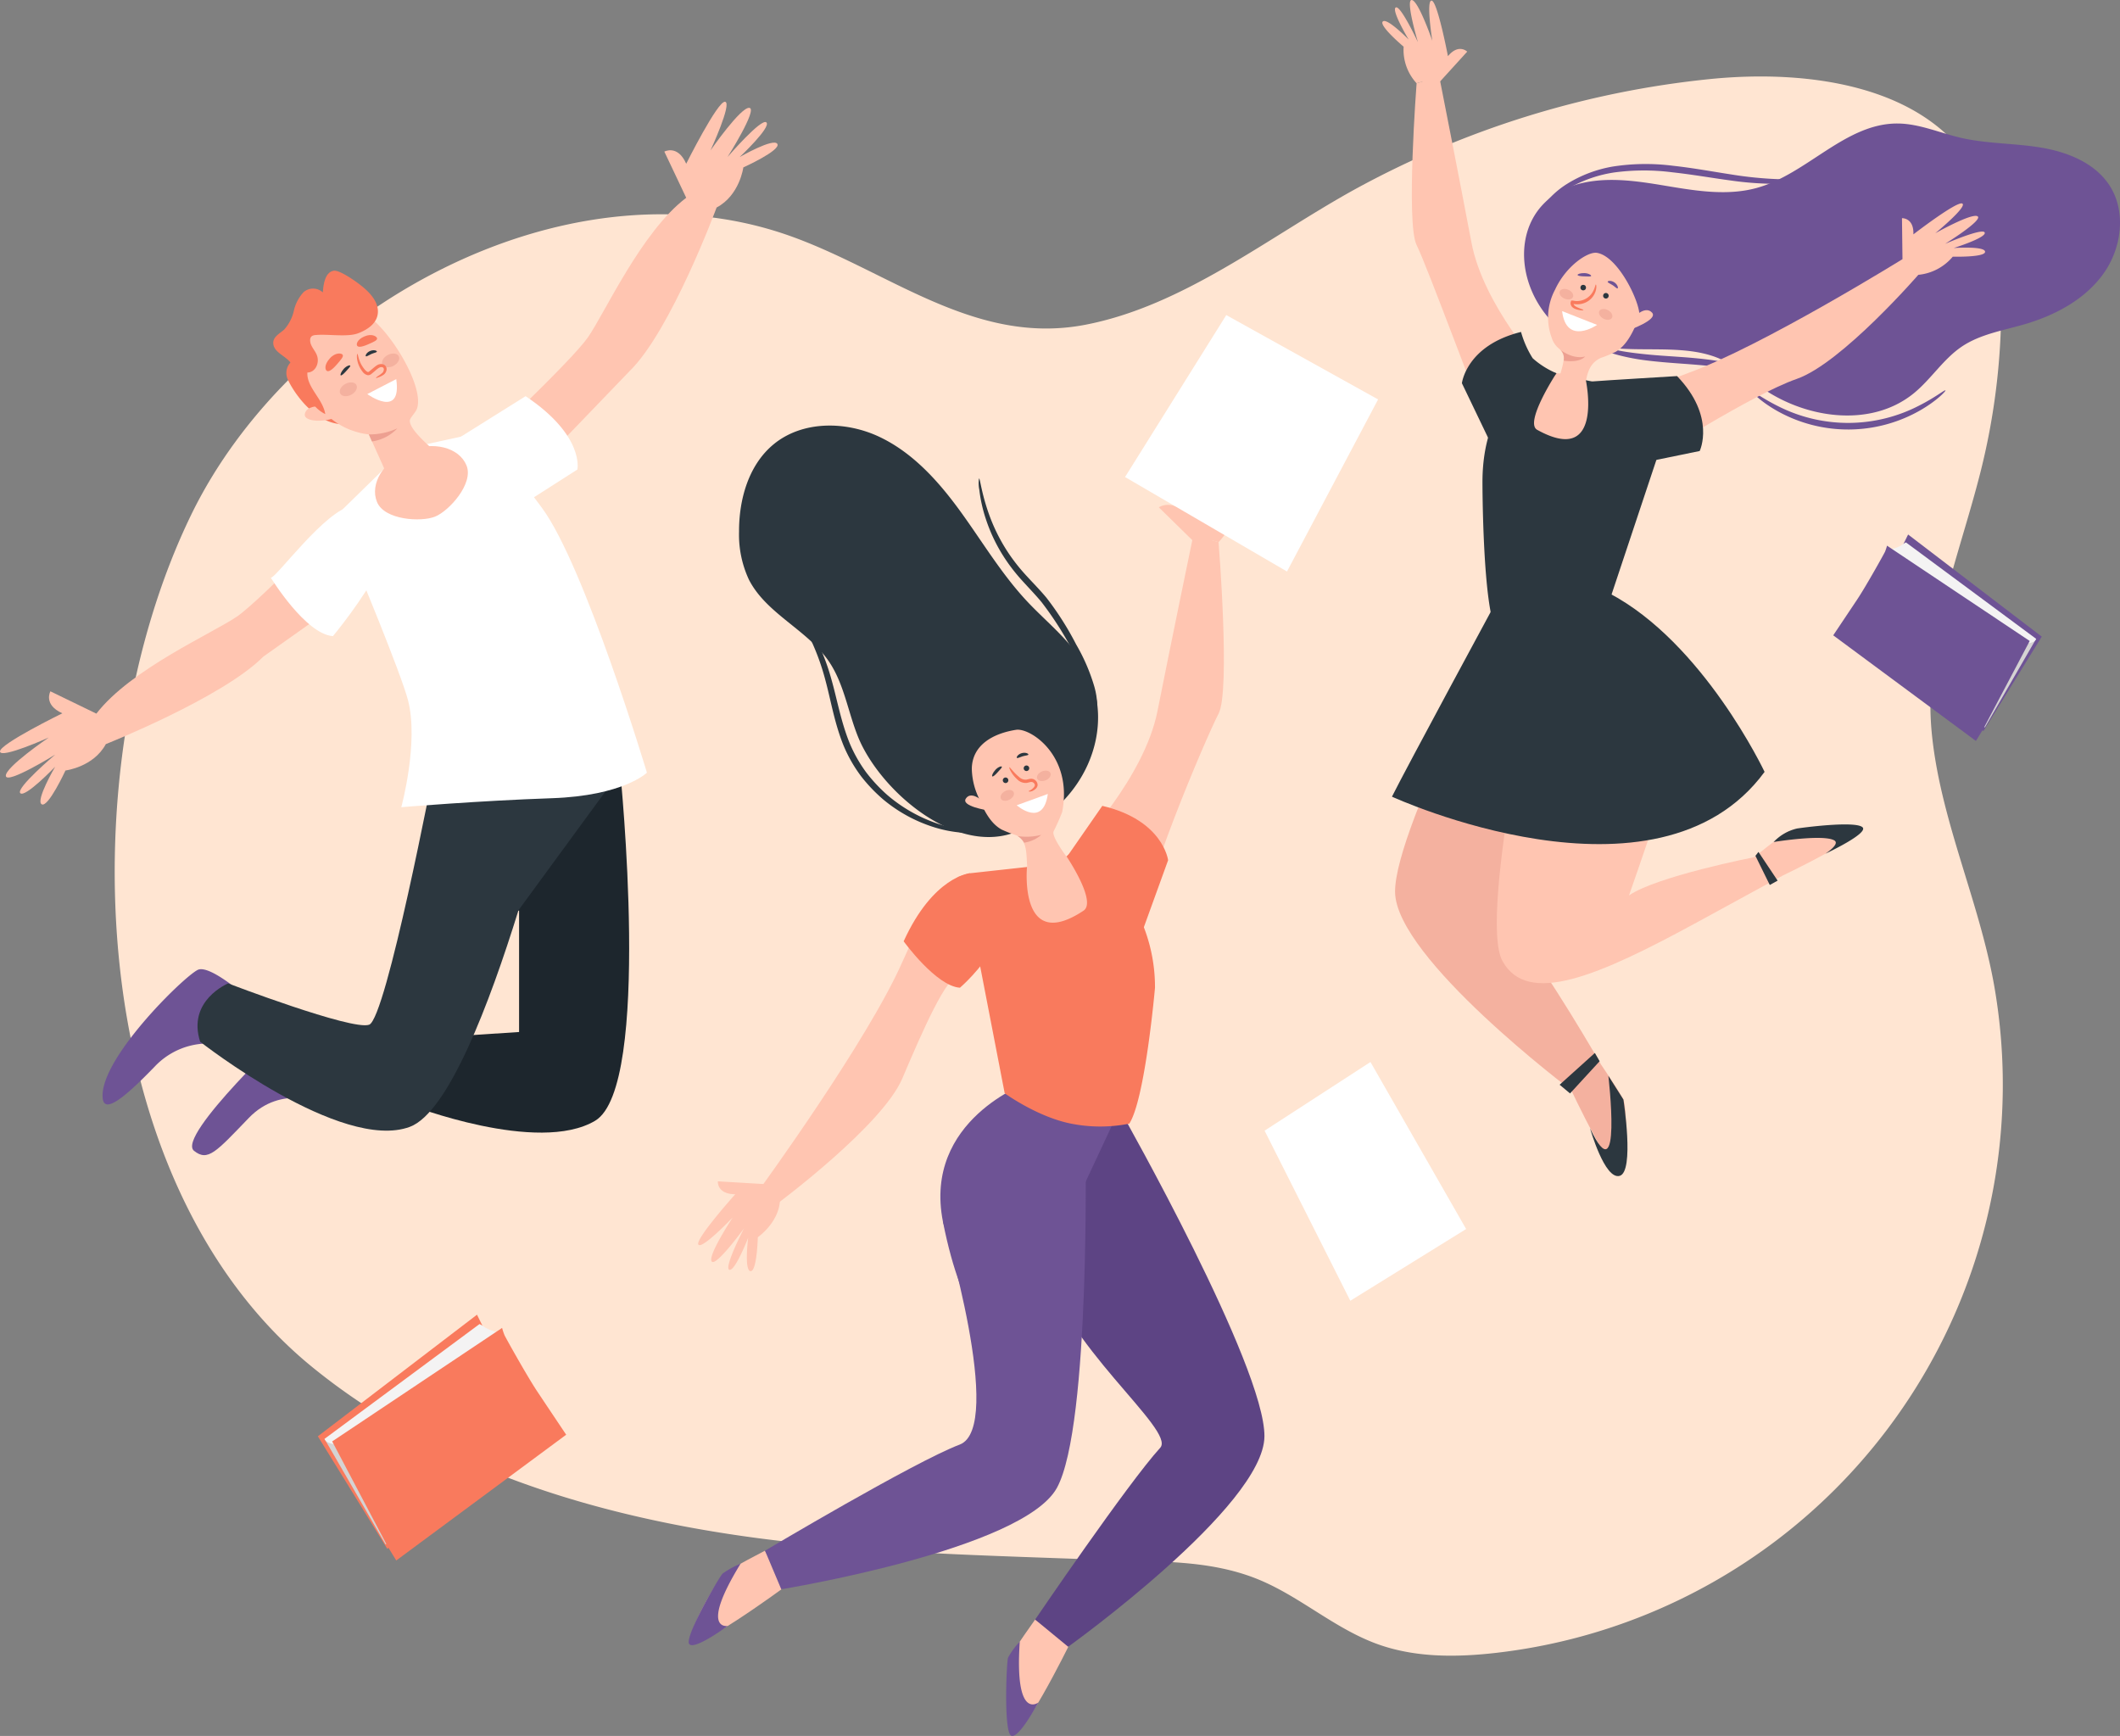 <svg xmlns="http://www.w3.org/2000/svg" width="345.806" height="283.133" viewBox="0 0 345.806 283.133">
  <rect x="0" y="0" width="345.806" height="283.133" fill="#808080" stroke="none"/>
  <g id="Group_457" data-name="Group 457" transform="translate(-447 -370)">
    <path id="Path_491" data-name="Path 491" d="M4.26,272.977c18.437,2.371,37.033,2.726,55.586,3.436,8.505.327,16.845-.066,24.7,2.985,7.353,2.857,13.224,8.592,20.812,11.05,5.888,1.908,12.239,1.841,18.389,1.141a93.285,93.285,0,0,0,81.623-107.121c-2.2-14.363-8.81-27.757-10.395-42.23-1.675-15.3,4.169-28.638,7.861-43.188a110.817,110.817,0,0,0,3.33-31.118c-.214-6.026-.971-12.2-3.822-17.517C194.6,35.981,175.07,33.258,158.77,34.884a152.566,152.566,0,0,0-58.055,18.039c-14.015,7.739-27.9,19-43.981,22.058C38.6,78.425,24.569,66,8.246,60.327c-36.726-12.755-81.067,12.3-97.257,45.627-19.987,41.14-17.712,108.441,19.7,138.972,20.387,16.639,46.657,24.5,72.746,27.944Z" transform="translate(567.197 348.007)" fill="#ffe5d2"/>
    <g id="Group_612" data-name="Group 612" transform="translate(447 370)">
      <g id="Group_581" data-name="Group 581" transform="translate(51.847 87.184)">
        <g id="Group_579" data-name="Group 579" transform="translate(0 127.24)">
          <path id="Path_397" data-name="Path 397" d="M120.344,327.406l-.933-1.9-25.96,19.835,11.326,18.348L130.619,341.9Z" transform="translate(-93.451 -325.501)" fill="#f97a5d"/>
          <path id="Path_398" data-name="Path 398" d="M94.847,351.486l9.949,17.206.636-.284-8.86-16.087Z" transform="translate(-93.759 -331.226)" fill="#d5d3d3"/>
          <path id="Path_399" data-name="Path 399" d="M120.138,327.46,94.847,346.192a1.13,1.13,0,0,0,.734.649,2.034,2.034,0,0,0,.992.185l26.59-18.2a8.006,8.006,0,0,1-2.089-.772A6.277,6.277,0,0,0,120.138,327.46Z" transform="translate(-93.759 -325.933)" fill="#f4f3f3"/>
          <path id="Path_400" data-name="Path 400" d="M124.166,328.274,96.451,346.786l9,17.059,1.45,2.362,27.717-20.513s-2.92-4.357-4.673-6.987-5.193-8.834-5.381-9.231A9.563,9.563,0,0,1,124.166,328.274Z" transform="translate(-94.112 -326.112)" fill="#f97a5d"/>
        </g>
        <g id="Group_580" data-name="Group 580" transform="translate(247.181)">
          <path id="Path_401" data-name="Path 401" d="M422.706,163.9l.783-1.6,21.8,16.656-9.511,15.407-21.7-18.3Z" transform="translate(-411.274 -162.305)" fill="#6e5395"/>
          <path id="Path_402" data-name="Path 402" d="M450.424,184.125l-8.355,14.448-.534-.238,7.44-13.509Z" transform="translate(-417.324 -167.113)" fill="#d5d3d3"/>
          <path id="Path_403" data-name="Path 403" d="M424.978,163.949l21.238,15.731a.948.948,0,0,1-.616.546,1.708,1.708,0,0,1-.833.155L422.439,165.1a6.72,6.72,0,0,0,1.754-.649A5.343,5.343,0,0,1,424.978,163.949Z" transform="translate(-413.116 -162.667)" fill="#f4f3f3"/>
          <path id="Path_404" data-name="Path 404" d="M419.259,164.633l23.273,15.545L434.974,194.5l-1.218,1.984-23.274-17.226s2.451-3.658,3.923-5.867,4.361-7.419,4.518-7.752A7.965,7.965,0,0,0,419.259,164.633Z" transform="translate(-410.482 -162.818)" fill="#6e5395"/>
        </g>
      </g>
      <g id="Group_611" data-name="Group 611" transform="translate(0 0)">
        <g id="Group_590" data-name="Group 590" transform="translate(0 16.597)">
          <path id="Path_405" data-name="Path 405" d="M87.894,125.906a2.5,2.5,0,0,0-.823,3.038c.823,1.9,4.432,7.533,9.306,7.343.2-.008-6.141-10.381-6.141-10.381Z" transform="translate(-40.148 -83.699)" fill="#f97a5d"/>
          <g id="Group_584" data-name="Group 584">
            <g id="Group_582" data-name="Group 582" transform="translate(16.73 141.483)">
              <path id="Path_406" data-name="Path 406" d="M71.97,257.824s-6.1-5.446-8.047-4.471c-2.384,1.192-16.032,14.563-15.5,20.863.218,2.579,3.222.369,8.574-5.182a11.971,11.971,0,0,1,12.093-3.172Z" transform="translate(-48.41 -253.236)" fill="#6e5395"/>
            </g>
            <g id="Group_583" data-name="Group 583" transform="translate(31.331 150.839)">
              <path id="Path_407" data-name="Path 407" d="M90.906,269.65l-7.359-4.414S64.473,283.118,67.454,285.5c2.26,1.808,3.588.186,8.941-5.365s12.133-2.359,12.133-2.359Z" transform="translate(-67.137 -265.236)" fill="#6e5395"/>
            </g>
            <path id="Path_408" data-name="Path 408" d="M147.009,195.443l1.38,19.595-30.632-7.98Z" transform="translate(-46.959 -99.019)" fill="#e0a584"/>
            <path id="Path_409" data-name="Path 409" d="M116.642,211.2s26.794,1.688,30.362.5c0,0,5.237,51.441-4.081,56.99s-30.227-2.577-30.227-2.577l5.646-11.1,12.172-.794V234.4l-.872.2Z" transform="translate(-45.844 -102.492)" fill="#1d262d"/>
            <path id="Path_410" data-name="Path 410" d="M73.268,246.292s-6.74,2.776-4.559,9.516c0,0,23.005,18.039,34.2,13.876,6.272-2.332,13.009-20.126,17.722-35.327L137.217,211.7s-7.822.391-10.432.381c-4.987-.019-19.93-.879-19.93-.879s-7.8,40.838-10.586,41.828S73.268,246.292,73.268,246.292Z" transform="translate(-36.057 -102.492)" fill="#2c373f"/>
            <path id="Path_411" data-name="Path 411" d="M125.766,129.264S141.824,114.2,144.6,110.232s8.723-17.246,16.057-22.8L157.088,79.9s2.181-1.189,3.568,1.982c0,0,5.154-10.308,6.343-10.11s-2.378,7.929-2.378,7.929,4.957-7.136,6.344-6.938-3.569,8.023-3.569,8.023,5.55-6.437,6.344-5.644-4.361,5.644-4.361,5.644,5.55-3.187,6.145-2.136-5.55,3.827-5.55,3.827-.595,4.56-4.361,6.541c0,0-7.458,20.148-14.2,26.69l-21.652,22.5Z" transform="translate(-48.724 -71.771)" fill="#ffc5b1"/>
            <path id="Path_412" data-name="Path 412" d="M84.826,155.526S69.611,171.442,65.62,174.18s-17.327,8.562-22.946,15.844l-7.5-3.64s-1.209,2.17,1.95,3.586c0,0-10.356,5.058-10.169,6.25s7.951-2.3,7.951-2.3-7.183,4.89-7,6.278,8.056-3.493,8.056-3.493-6.488,5.49-5.7,6.29,5.685-4.308,5.685-4.308-3.238,5.521-2.192,6.125,3.877-5.515,3.877-5.515,4.564-.55,6.583-4.3c0,0,19.084-7.593,25.689-14.272l23.749-16.828Z" transform="translate(-26.953 -90.225)" fill="#ffc5b1"/>
            <path id="Path_413" data-name="Path 413" d="M106.321,145.94l-7.7,7.532,1.952,8.493s7.582,18.2,8.728,22.642c1.782,6.9-1.1,17.432-1.1,17.432s12.853-1.067,24.548-1.463,15.52-4.164,15.52-4.164-10.14-33.772-17.14-43.211-9.549-12.394-9.549-12.394l-10.308,2.253Z" transform="translate(-42.744 -86.982)" fill="#fff"/>
            <path id="Path_414" data-name="Path 414" d="M134.138,150.447l8.018-5.123s1.225-5.489-8.445-11.963l-11.34,7.1Z" transform="translate(-47.976 -85.341)" fill="#fff"/>
            <path id="Path_415" data-name="Path 415" d="M96.941,156.243c-4.4.617-12.429,11.758-13.325,11.736,0,0,5.653,9.226,10.132,9.525C93.748,177.5,113.456,153.926,96.941,156.243Z" transform="translate(-39.437 -90.347)" fill="#fff"/>
            <path id="Path_416" data-name="Path 416" d="M113.693,139.925s-6.389-4.773-6.168-6.677c.056-.479.942-1.258,1.172-1.948,1.239-3.716-4.734-13.293-8.4-15.311-2.887-1.588-1.622-1.729-7.7,1.882s-2.614,9.855.1,13.084a11.962,11.962,0,0,0,8.146,4.581l3.758,8.347Z" transform="translate(-40.672 -81.279)" fill="#ffc5b1"/>
            <path id="Path_417" data-name="Path 417" d="M105.73,152.914c-1.208-2.964,1.08-6.7,5.112-8.343s8.28-.576,9.491,2.387-2.85,7.419-5.115,8.343S106.937,155.877,105.73,152.914Z" transform="translate(-44.238 -87.641)" fill="#ffc5b1"/>
          </g>
          <path id="Path_418" data-name="Path 418" d="M93.022,135.483s-2.072-.115-2.3,1.267,3.8,1.382,5.3.345Z" transform="translate(-41 -85.808)" fill="#ffc5b1"/>
          <path id="Path_419" data-name="Path 419" d="M92.607,130.5c-.394-2.5-3.052-4.351-2.921-6.783,1.276.009,2.094-1.569,1.513-2.918-.228-.53-.615-.985-.862-1.507s-.312-1.208.066-1.5a1.248,1.248,0,0,1,.653-.188c1.891-.194,5.128.373,6.867-.271,1.657-.614,3.431-1.808,3.258-3.837-.15-1.766-1.711-3.2-3.143-4.28-.822-.621-3.168-2.243-4.052-2.1-1.352.225-1.679,2.027-1.777,3.537a2.346,2.346,0,0,0-3.161-.024,6.629,6.629,0,0,0-1.569,3.019,6.841,6.841,0,0,1-1.548,3.035c-.756.7-1.952,1.223-1.795,2.405.186,1.41,2.028,1.911,2.879,3.112-.209-.295-.388,1.587-.267,1.907a8.337,8.337,0,0,0,1.926,2.333C90.075,128.006,90.758,129.583,92.607,130.5Z" transform="translate(-39.549 -79.556)" fill="#f97a5d"/>
          <path id="Path_420" data-name="Path 420" d="M108.519,129.789l-4.722,2.442S109.468,136.348,108.519,129.789Z" transform="translate(-43.884 -84.554)" fill="#fff"/>
          <path id="Path_421" data-name="Path 421" d="M100.753,130.909c.257.49-.125,1.2-.854,1.581s-1.529.3-1.786-.192.124-1.2.853-1.581S100.5,130.419,100.753,130.909Z" transform="translate(-42.613 -84.706)" fill="#f4b19f"/>
          <path id="Path_422" data-name="Path 422" d="M109.6,124.868c.258.49-.124,1.2-.853,1.581s-1.529.3-1.787-.191.125-1.2.854-1.582S109.338,124.378,109.6,124.868Z" transform="translate(-44.562 -83.375)" fill="#f4b19f"/>
          <g id="Group_585" data-name="Group 585" transform="translate(58.217 41.119)">
            <path id="Path_423" data-name="Path 423" d="M104.743,128.453c-.022-.027.066-.143.271-.291a5.075,5.075,0,0,0,.785-.584c.249-.264.339-.811-.042-.888-.4-.135-.848.32-1.364.753l-.38.315a.843.843,0,0,1-.62.233,1.4,1.4,0,0,1-.882-.621,4.3,4.3,0,0,1-.733-1.418c-.253-.879-.14-1.447-.079-1.442.085,0,.114.541.436,1.315a4.706,4.706,0,0,0,.758,1.233c.172.209.389.4.543.41.065,0,.115-.019.238-.121l.375-.315c.26-.211.486-.423.783-.621a1.26,1.26,0,0,1,1.071-.193.811.811,0,0,1,.557.883,1.237,1.237,0,0,1-.391.741,3.114,3.114,0,0,1-.956.5C104.889,128.43,104.767,128.483,104.743,128.453Z" transform="translate(-101.621 -124.51)" fill="#f97a5d"/>
          </g>
          <path id="Path_424" data-name="Path 424" d="M104.123,141.08a10.88,10.88,0,0,0,4.647-.989,7.016,7.016,0,0,1-4.149,2.138Z" transform="translate(-43.955 -86.824)" fill="#eda091"/>
          <g id="Group_586" data-name="Group 586" transform="translate(59.641 40.528)">
            <path id="Path_425" data-name="Path 425" d="M105.28,123.973c-.027.149-.448.195-.894.391s-.777.452-.9.369.084-.606.694-.862S105.321,123.833,105.28,123.973Z" transform="translate(-103.448 -123.751)" fill="#2c373f"/>
          </g>
          <g id="Group_587" data-name="Group 587" transform="translate(55.538 42.996)">
            <path id="Path_426" data-name="Path 426" d="M98.219,128.542c-.113-.084.065-.569.5-1.054s1-.661,1.059-.523-.279.45-.664.886S98.342,128.635,98.219,128.542Z" transform="translate(-98.185 -126.918)" fill="#2c373f"/>
          </g>
          <g id="Group_588" data-name="Group 588" transform="translate(53.084 41.061)">
            <path id="Path_427" data-name="Path 427" d="M95.237,127.247c-.244-.182-.435-.955.5-2,.943-1.067,2-.879,2.123-.582s-.215.7-1.042,1.642S95.5,127.445,95.237,127.247Z" transform="translate(-95.037 -124.435)" fill="#f97a5d"/>
          </g>
          <g id="Group_589" data-name="Group 589" transform="translate(58.201 38.049)">
            <path id="Path_428" data-name="Path 428" d="M101.641,122.287c-.135-.253.014-.987,1.228-1.5,1.232-.529,2.054.055,2.042.358s-.467.513-1.548.979S101.786,122.562,101.641,122.287Z" transform="translate(-101.601 -120.573)" fill="#f97a5d"/>
          </g>
        </g>
        <g id="Group_599" data-name="Group 599" transform="translate(225.477)">
          <g id="Group_591" data-name="Group 591" transform="translate(60.371 63.663)">
            <path id="Path_429" data-name="Path 429" d="M425.067,132.149c.08.079-1.229,1.551-3.944,3.153a23.668,23.668,0,0,1-23.552.174c-2.738-1.562-4.068-3.015-3.99-3.1.113-.143,1.6,1.082,4.342,2.425a25.212,25.212,0,0,0,22.838-.168C423.482,133.254,424.952,132.007,425.067,132.149Z" transform="translate(-393.578 -132.138)" fill="#6e5395"/>
          </g>
          <g id="Group_592" data-name="Group 592" transform="translate(34.843 56.413)">
            <path id="Path_430" data-name="Path 430" d="M388.248,127.876c-.074.164-1.523-.438-3.963-.982a42.218,42.218,0,0,0-4.336-.713c-1.65-.182-3.473-.327-5.4-.464s-3.77-.29-5.445-.5a35.22,35.22,0,0,1-4.419-.822c-2.489-.649-3.9-1.418-3.848-1.526.064-.165,1.546.342,4.011.786,1.23.234,2.713.416,4.365.581s3.485.274,5.415.41,3.776.314,5.45.554a30.657,30.657,0,0,1,4.4.959C386.942,126.913,388.3,127.774,388.248,127.876Z" transform="translate(-360.835 -122.839)" fill="#6e5395"/>
          </g>
          <path id="Path_431" data-name="Path 431" d="M355.58,85.967c4.627-.981,9.419-.136,14.085.641s9.509,1.478,14.07.227c8.235-2.26,14.486-10.58,23.025-10.513,3.516.027,6.832,1.529,10.257,2.323,4.254.987,8.686.88,12.995,1.585s8.762,2.436,11.2,6.061c2.889,4.3,2.1,10.37-.936,14.572s-7.887,6.761-12.862,8.212c-3.47,1.011-7.168,1.6-10.171,3.609-3.038,2.035-5.021,5.312-7.852,7.627-7.1,5.807-18.154,4.143-25.49-1.366a36.678,36.678,0,0,0-5.622-4c-8.423-4.122-20.537,1.336-27.791-6.166C343.12,101.158,344.169,88.387,355.58,85.967Z" transform="translate(-322.681 -56.177)" fill="#6e5395"/>
          <g id="Group_594" data-name="Group 594">
            <g id="Group_593" data-name="Group 593">
              <path id="Path_432" data-name="Path 432" d="M355.378,276.882s7.718,16.541,8.62,13.478.6-10.42.119-11.471-3.64-5.69-3.64-5.69Z" transform="translate(-324.79 -99.554)" fill="#f4b19f"/>
              <path id="Path_433" data-name="Path 433" d="M426.489,103.432c.714.915.237-.069,1.046,1.251a8.36,8.36,0,0,0,5.616-2.961s5.335.142,5.272-.811-5.113-.6-5.113-.6,5.345-1.679,5.052-2.518S431.9,99.63,431.9,99.63s6.226-3.866,5.306-4.485S430.3,97.9,430.3,97.9s5.207-4.277,4.426-4.829-8,5.015-8,5.015c.105-2.737-1.86-2.642-1.86-2.642l.081,6.686A11.883,11.883,0,0,1,426.489,103.432Z" transform="translate(-340.1 -59.859)" fill="#ffc5b1"/>
              <path id="Path_434" data-name="Path 434" d="M323.475,63.8c-1.142.21-.256-.187-1.738.265a8.037,8.037,0,0,1-2.111-5.967s-4.081-3.434-3.4-4.106,4.221,2.947,4.221,2.947-2.881-4.8-2.106-5.236,3.616,5.662,3.616,5.662-2.091-7.023-.992-6.877,3.338,6.647,3.338,6.647-1.053-6.653-.106-6.548,2.656,9.062,2.656,9.062c1.739-2.118,3.143-.742,3.143-.742l-4.407,4.847A16.943,16.943,0,0,0,323.475,63.8Z" transform="translate(-316.147 -50.484)" fill="#ffc5b1"/>
              <path id="Path_435" data-name="Path 435" d="M358.8,103.373c-1.476-.242-5.044,2.13-6.83,6a9.613,9.613,0,0,0-.54,7.88c.54,1.655,1.671,1.862,1.923,2.6.319.939-.738,3.9-.738,3.9l4.213,1.7c.274-2.033.584-4.078,2.656-4.961a21.57,21.57,0,0,0,2.335-.958c1.974-1.131,3.027-3.607,3.838-5.633C366.265,112.386,362.5,103.98,358.8,103.373Z" transform="translate(-323.79 -62.133)" fill="#ffc5b1"/>
              <path id="Path_436" data-name="Path 436" d="M346.733,176.262l-7.058-2.833s-20.945,38.842-20.859,49.618S347.584,255.4,347.584,255.4l4.838-4.181s-8.856-15.439-13.589-20.884S346.733,176.262,346.733,176.262Z" transform="translate(-316.735 -77.572)" fill="#f4b19f"/>
              <path id="Path_437" data-name="Path 437" d="M398.326,231.477s15.555-7.38,12.43-8.032-10.436.246-11.443.813-5.376,4.089-5.376,4.089Z" transform="translate(-333.286 -88.542)" fill="#ffc5b1"/>
              <path id="Path_438" data-name="Path 438" d="M358.354,176.63l-10.707,3.9s-10.71,47.1-6.621,54.5,15.569,2.5,31.922-6.423l13.7-7.477-4.571-3.043s-15.939,3.123-20.415,6.237c0,0,2.335-6.619,5.451-15.961S372.371,189.477,358.354,176.63Z" transform="translate(-321.423 -78.277)" fill="#ffc5b1"/>
              <path id="Path_439" data-name="Path 439" d="M346.611,133.946c0-3.13,1.007-5.394,4.137-5.394s7.455,1.1,7.455,4.228-2.466,8.214-5.6,8.214S346.611,137.077,346.611,133.946Z" transform="translate(-322.859 -67.684)" fill="#ffc5b1"/>
              <path id="Path_440" data-name="Path 440" d="M343.73,114.441S334,103.908,332.051,93.591,326.8,66.535,326.8,66.535L323.1,67.6s-1.753,22.878,0,26.382,10.311,26.83,12.918,32.956Z" transform="translate(-317.506 -54.021)" fill="#ffc5b1"/>
              <path id="Path_441" data-name="Path 441" d="M363.191,130.986s.748-3.276,13.055-7.729,35.523-18.884,35.523-18.884l2.317,2.65s-12.615,14.571-19.954,17.128S371.2,136.784,369.6,137.591C367.175,138.81,367.206,140.346,363.191,130.986Z" transform="translate(-326.512 -62.357)" fill="#ffc5b1"/>
              <path id="Path_442" data-name="Path 442" d="M346.987,127.978s-9.888,3.2-9.888,18.249c0,0,.006,20.607,2.337,24.355a20.843,20.843,0,0,0,8.512,0c4.952-1.018,9.746-4.672,9.746-4.672l7.778-23.35-.931-10.94-10.576-2.043s3.034,14.178-7.942,8.083c-2.133-1.184,3.138-9.228,3.138-9.228Z" transform="translate(-320.763 -67.558)" fill="#2c373f"/>
              <path id="Path_443" data-name="Path 443" d="M337.673,138.44,332.8,128.289s.7-6.157,9.643-8.364a16.269,16.269,0,0,0,1.9,4.29,14.023,14.023,0,0,0,3.878,2.447Z" transform="translate(-319.816 -65.784)" fill="#2c373f"/>
              <path id="Path_444" data-name="Path 444" d="M361.916,144.554l15.493-3.176s2.694-5.581-3.693-12.22c0,0-12.085.73-13.649.86-1.54.129-.483,1.314-.483,1.314Z" transform="translate(-325.639 -67.818)" fill="#2c373f"/>
            </g>
            <path id="Path_445" data-name="Path 445" d="M335.239,175.258s-14.654,27.093-17.075,31.934c0,0,43.232,19.859,60.782-4.045,0,0-9.983-21.129-25.416-29.173h0l-6.658-1.993L335.5,175.128" transform="translate(-316.591 -77.253)" fill="#2c373f"/>
          </g>
          <path id="Path_446" data-name="Path 446" d="M368.831,116.291s1.669-1.669,2.7-.514S367.8,118.6,367.8,118.6Z" transform="translate(-327.528 -64.78)" fill="#ffc5b1"/>
          <g id="Group_595" data-name="Group 595" transform="translate(25.269 26.757)">
            <path id="Path_447" data-name="Path 447" d="M395.124,86.789a5.587,5.587,0,0,1-1.859.629,25.633,25.633,0,0,1-5.314.61,52.642,52.642,0,0,1-7.9-.555c-2.946-.391-6.147-.964-9.514-1.332a36.293,36.293,0,0,0-9.457.037,21.281,21.281,0,0,0-7.237,2.488,16.126,16.126,0,0,0-4.022,3.257c-.815.928-1.18,1.52-1.263,1.47a4.88,4.88,0,0,1,.937-1.731,14.35,14.35,0,0,1,3.955-3.643,20.778,20.778,0,0,1,7.466-2.815,34.937,34.937,0,0,1,9.735-.129c3.424.373,6.628.98,9.54,1.42a61.96,61.96,0,0,0,7.759.774C392.395,87.394,395.083,86.606,395.124,86.789Z" transform="translate(-348.556 -84.802)" fill="#6e5395"/>
          </g>
          <g id="Group_596" data-name="Group 596" transform="translate(30.708 46.402)">
            <path id="Path_448" data-name="Path 448" d="M357.627,114.16c0,.065-.481.111-1.206-.129a1.622,1.622,0,0,1-.589-.327.948.948,0,0,1-.243-.355.8.8,0,0,1,.005-.607c.023-.035.022-.119.068-.12l.14,0a1,1,0,0,1,.3.037,2.432,2.432,0,0,0,.39.04,3.062,3.062,0,0,0,.735-.074,2.981,2.981,0,0,0,2-1.557c.319-.611.347-1.07.432-1.065.06-.007.179.481-.086,1.218a3.055,3.055,0,0,1-.743,1.138,3.1,3.1,0,0,1-1.482.79,3.163,3.163,0,0,1-1.25.032c-.051-.009-.045-.021-.055-.014a.035.035,0,0,0-.009.03.516.516,0,0,0,.113.2,1.355,1.355,0,0,0,.419.291C357.194,113.988,357.639,114.08,357.627,114.16Z" transform="translate(-355.532 -109.999)" fill="#f97a5d"/>
          </g>
          <path id="Path_449" data-name="Path 449" d="M353.761,115.567l5.707,2.249S354.453,121.274,353.761,115.567Z" transform="translate(-324.434 -64.824)" fill="#fff"/>
          <path id="Path_450" data-name="Path 450" d="M363.6,116.55c-.2.384-.831.452-1.4.15s-.873-.858-.671-1.243.832-.452,1.4-.15S363.805,116.165,363.6,116.55Z" transform="translate(-326.131 -64.725)" fill="#f4b19f"/>
          <path id="Path_451" data-name="Path 451" d="M355.417,112.248c-.173.4-.794.515-1.389.257s-.936-.789-.763-1.188.794-.515,1.389-.257S355.589,111.849,355.417,112.248Z" transform="translate(-324.315 -63.8)" fill="#f4b19f"/>
          <path id="Path_452" data-name="Path 452" d="M353.326,123.6s2,1.676,4.088,1.135c0,0-.72,1.08-3.49.684A1.973,1.973,0,0,0,353.326,123.6Z" transform="translate(-324.338 -66.592)" fill="#eda091"/>
          <path id="Path_453" data-name="Path 453" d="M363.249,112.229a.452.452,0,1,1-.452-.451A.452.452,0,0,1,363.249,112.229Z" transform="translate(-326.325 -63.989)" fill="#2c373f"/>
          <circle id="Ellipse_201" data-name="Ellipse 201" cx="0.452" cy="0.452" r="0.452" transform="translate(32.32 46.456)" fill="#2c373f"/>
          <g id="Group_597" data-name="Group 597" transform="translate(36.754 45.814)">
            <path id="Path_454" data-name="Path 454" d="M364.909,110.467c-.14.058-.409-.267-.818-.532s-.805-.4-.8-.552.553-.262,1.1.107S365.049,110.424,364.909,110.467Z" transform="translate(-363.287 -109.244)" fill="#6e5395"/>
          </g>
          <g id="Group_598" data-name="Group 598" transform="translate(31.855 44.54)">
            <path id="Path_455" data-name="Path 455" d="M357,107.913c-.009-.141.476-.32,1.127-.3s1.151.335,1.083.469-.523.077-1.1.066S357.013,108.067,357,107.913Z" transform="translate(-357.004 -107.61)" fill="#6e5395"/>
          </g>
          <path id="Path_456" data-name="Path 456" d="M359.618,284.119s2.374,8.426,4.825,7.737.608-12.45.608-12.45L362.6,275.54S364.9,295.226,359.618,284.119Z" transform="translate(-325.725 -100.07)" fill="#2c373f"/>
          <path id="Path_457" data-name="Path 457" d="M398.014,225.815a7.62,7.62,0,0,1,3.819-2.2c2.093-.314,9.574-1.2,10.673-.21s-6.064,4.327-6.064,4.327,2.5-1.59,1.46-2.182C406.071,224.506,398.014,225.815,398.014,225.815Z" transform="translate(-334.184 -88.483)" fill="#2c373f"/>
          <path id="Path_458" data-name="Path 458" d="M394.207,229.337l2.342,4.755,1.278-.71L394.7,228.7Z" transform="translate(-333.345 -89.749)" fill="#2c373f"/>
          <path id="Path_459" data-name="Path 459" d="M358.991,270.755l-5.749,5.181,1.7,1.42,4.826-5.252Z" transform="translate(-324.32 -99.015)" fill="#2c373f"/>
        </g>
        <g id="Group_610" data-name="Group 610" transform="translate(112.338 51.389)">
          <path id="Path_460" data-name="Path 460" d="M200.966,190.253c-1.634-4.057-2.263-8.574-4.7-12.205-3.511-5.225-10.253-7.818-13.1-13.431a17.329,17.329,0,0,1-1.6-7.784c-.023-5.29,1.56-10.913,5.646-14.274,4.694-3.862,11.739-3.808,17.236-1.213s9.7,7.3,13.268,12.224,6.7,10.2,10.856,14.632c3.084,3.287,6.741,6.121,9.064,9.984,6.368,10.586-.185,23.982-11.426,27.8C216.326,209.345,204.384,198.736,200.966,190.253Z" transform="translate(-173.354 -121.488)" fill="#2c373f"/>
          <g id="Group_604" data-name="Group 604" transform="translate(0.193 22.636)">
            <g id="Group_600" data-name="Group 600" transform="translate(1.34)">
              <path id="Path_461" data-name="Path 461" d="M185.01,299.756c.978.8-.089.247,1.333,1.173-.317,3.553-3.6,5.791-3.6,5.791s-.14,5.657-1.194,5.541-.38-5.447-.38-5.447-2.164,5.571-3.079,5.216,2.4-6.747,2.4-6.747-4.642,6.389-5.28,5.383,3.447-7.173,3.447-7.173-5.043,5.288-5.613,4.432,6.019-8.208,6.019-8.208c-3.049-.034-2.833-2.108-2.833-2.108l7.427.44A12.688,12.688,0,0,0,185.01,299.756Z" transform="translate(-173.002 -178.957)" fill="#ffc5b1"/>
              <path id="Path_462" data-name="Path 462" d="M277.205,159.545c1.271.222.285-.2,1.934.281a8.255,8.255,0,0,0,2.348-6.328s4.542-3.642,3.789-4.354-4.7,3.125-4.7,3.125,3.207-5.094,2.344-5.552-4.025,6-4.025,6,2.327-7.448,1.1-7.292-3.716,7.048-3.716,7.048,1.173-7.055.118-6.944-2.763,9.354-2.763,9.354c-2.487-2.024-4.228-.728-4.228-.728l5.444,5.338A19.675,19.675,0,0,1,277.205,159.545Z" transform="translate(-194.244 -145.427)" fill="#ffc5b1"/>
              <path id="Path_463" data-name="Path 463" d="M237.487,203.15c2.3-.359,9.305,4.182,7.522,13.4a33.494,33.494,0,0,1-1.412,3.183c-.319.893,2.16,4.16,2.16,4.16l-6.4,2.044c-.274-1.933.186-4.758-1.882-5.6a22.082,22.082,0,0,1-2.33-.911c-1.971-1.076-3.023-3.43-3.832-5.357a11.6,11.6,0,0,1-1.047-4.55C230.31,205.592,233.793,203.727,237.487,203.15Z" transform="translate(-185.619 -158.141)" fill="#ffc5b1"/>
              <path id="Path_464" data-name="Path 464" d="M252.4,234.251c0-3.319-1.053-4.586-4.536-4.586s-8.082,1.267-8.082,4.586,2.46,7.474,5.945,7.474S252.4,237.571,252.4,234.251Z" transform="translate(-187.715 -163.987)" fill="#ffc5b1"/>
              <path id="Path_465" data-name="Path 465" d="M252.434,213.247s10.831-11.169,13-22.108,5.849-28.691,5.849-28.691l4.117,1.129s1.951,24.26,0,27.975-13,29.518-12.783,36.122Z" transform="translate(-190.503 -149.177)" fill="#ffc5b1"/>
              <path id="Path_466" data-name="Path 466" d="M218.546,234.537s-3.683.619-9.316,13.417-22.965,36.623-22.965,36.623l2.818,2.594s16.9-12.589,20.148-20.226,7.366-17.133,9.316-16.72S228.728,239.284,218.546,234.537Z" transform="translate(-175.924 -165.06)" fill="#ffc5b1"/>
              <path id="Path_467" data-name="Path 467" d="M261.662,241.854l5.044-13.921s-.777-6.53-10.733-8.87l-5.639,8.126Z" transform="translate(-190.04 -161.651)" fill="#f97a5d"/>
              <path id="Path_468" data-name="Path 468" d="M226.781,233.167s-5.95.5-10.774,11.095c0,0,5.3,7.323,9.185,7.57C225.192,251.832,239.6,239.513,226.781,233.167Z" transform="translate(-182.477 -164.758)" fill="#f97a5d"/>
            </g>
            <g id="Group_601" data-name="Group 601" transform="translate(51.752 107.642)">
              <path id="Path_469" data-name="Path 469" d="M247.9,393.191s-8.59,17.54-9.594,14.292-.671-11.05-.133-12.164,4.051-6.034,4.051-6.034Z" transform="translate(-237.661 -306.797)" fill="#ffc5b1"/>
              <path id="Path_470" data-name="Path 470" d="M249.848,286.49l7.854-3s23.312,41.189,23.216,52.616S248.9,370.41,248.9,370.41l-5.384-4.434s15.13-22.246,20.4-28.018c2.635-2.887-16.226-17.035-19.083-30.648S249.848,286.49,249.848,286.49Z" transform="translate(-238.951 -283.487)" fill="#5d4484"/>
            </g>
            <g id="Group_603" data-name="Group 603" transform="translate(0 102.548)">
              <g id="Group_602" data-name="Group 602" transform="translate(0 9.213)">
                <path id="Path_471" data-name="Path 471" d="M186.7,380.828s-16.068,11.844-15.4,8.519,4.715-10.116,5.729-10.87,6.5-3.6,6.5-3.6Z" transform="translate(-171.284 -307.743)" fill="#ffc5b1"/>
                <path id="Path_472" data-name="Path 472" d="M216.023,302.24l23.241-13.469s.923,46.787-4.656,56.9S189.653,362.2,189.653,362.2L187,355.909s24.292-14.474,31.751-17.307S216.023,302.24,216.023,302.24Z" transform="translate(-174.746 -288.771)" fill="#6e5395"/>
              </g>
              <path id="Path_473" data-name="Path 473" d="M237.949,276.954s-17.112,6.06-13.842,22.682,8.724,19.739,8.724,19.739l9.814-16.1,9.853-21.088-9.853-1.249Z" transform="translate(-182.831 -276.954)" fill="#6e5395"/>
            </g>
            <path id="Path_474" data-name="Path 474" d="M246.9,227.6a27.11,27.11,0,0,1,12.6,23.014s-1.6,18.189-4.194,22.164a24.307,24.307,0,0,1-9.474,0c-5.512-1.079-10.847-4.953-10.847-4.953l-4.305-22.269-3.35-13,1.816-.6,9.476-1.04s-1.362,14.154,9.218,7.125c2.228-1.48-2.773-8.86-2.773-8.86Z" transform="translate(-183.633 -163.532)" fill="#f97a5d"/>
          </g>
          <path id="Path_475" data-name="Path 475" d="M262.324,142.811,288.74,158.22,303.6,130.153l-24.765-13.758Z" transform="translate(-191.149 -116.395)" fill="#fff"/>
          <path id="Path_476" data-name="Path 476" d="M305.5,311.59l18.893-11.7L308.789,272.65l-17.271,11.2Z" transform="translate(-197.581 -150.822)" fill="#fff"/>
          <g id="Group_605" data-name="Group 605" transform="translate(14.898 44.672)">
            <path id="Path_477" data-name="Path 477" d="M190.15,173.693a7.28,7.28,0,0,1,1.555,1.565,32.085,32.085,0,0,1,3.429,4.945,35.983,35.983,0,0,1,3.4,8.268c.923,3.231,1.542,6.862,2.961,10.359a23.026,23.026,0,0,0,2.692,4.758,25.768,25.768,0,0,0,3.486,3.735,24.807,24.807,0,0,0,7.456,4.39,24.02,24.02,0,0,0,5.72,1.365,11.731,11.731,0,0,1,2.174.267,6.982,6.982,0,0,1-2.2.149,20.6,20.6,0,0,1-5.94-1.066,24.25,24.25,0,0,1-7.845-4.351,25.753,25.753,0,0,1-3.686-3.857,23.345,23.345,0,0,1-2.845-4.983c-1.478-3.656-2.063-7.319-2.922-10.506a38.421,38.421,0,0,0-3.116-8.165,42.363,42.363,0,0,0-3.093-5.051A10.915,10.915,0,0,1,190.15,173.693Z" transform="translate(-190.144 -173.691)" fill="#2c373f"/>
          </g>
          <g id="Group_606" data-name="Group 606" transform="translate(47.303 26.647)">
            <path id="Path_478" data-name="Path 478" d="M231.761,150.572c.193-.03.382,2.571,1.838,6.417a28.928,28.928,0,0,0,3.359,6.329,30.768,30.768,0,0,0,2.68,3.282c1,1.092,2.1,2.2,3.13,3.442a48.976,48.976,0,0,1,4.839,7.612,31.031,31.031,0,0,1,2.933,6.771,12.423,12.423,0,0,1,.417,4.984,4.134,4.134,0,0,1-.527,1.756,11.024,11.024,0,0,1,.112-1.792,13.838,13.838,0,0,0-.728-4.733,33.982,33.982,0,0,0-3.067-6.5,53.958,53.958,0,0,0-4.8-7.411c-.993-1.2-2.071-2.3-3.08-3.418a29.741,29.741,0,0,1-2.717-3.431,27,27,0,0,1-3.259-6.634,23.988,23.988,0,0,1-1.088-4.849A5.046,5.046,0,0,1,231.761,150.572Z" transform="translate(-231.706 -150.572)" fill="#2c373f"/>
          </g>
          <g id="Group_607" data-name="Group 607" transform="translate(52.294 73.752)">
            <path id="Path_479" data-name="Path 479" d="M241.269,214.9c-.01-.075.42-.143.826-.621a.731.731,0,0,0,.187-.364.585.585,0,0,0-.193-.376.552.552,0,0,0-.449-.148c-.19.014-.422.108-.724.154a1.92,1.92,0,0,1-1.52-.589,5.448,5.448,0,0,1-.816-.932c-.4-.584-.518-1.006-.458-1.036s.309.311.755.8a7.845,7.845,0,0,0,.837.792,1.543,1.543,0,0,0,1.128.435c.212-.027.458-.126.76-.147a1.046,1.046,0,0,1,.833.321.99.99,0,0,1,.288.769,1.035,1.035,0,0,1-.357.585C241.785,215.057,241.25,214.975,241.269,214.9Z" transform="translate(-238.108 -210.988)" fill="#f97a5d"/>
          </g>
          <path id="Path_480" data-name="Path 480" d="M244.733,216.575l-5.073,1.845S243.965,222.186,244.733,216.575Z" transform="translate(-186.156 -138.467)" fill="#fff"/>
          <path id="Path_481" data-name="Path 481" d="M238.406,216.076c.2.385-.1.942-.671,1.243s-1.2.235-1.4-.15.1-.941.671-1.243S238.2,215.692,238.406,216.076Z" transform="translate(-185.408 -138.283)" fill="#f4b19f"/>
          <path id="Path_482" data-name="Path 482" d="M246.1,212.1c.166.4-.185.928-.783,1.175s-1.219.122-1.385-.281.185-.928.784-1.175S245.934,211.7,246.1,212.1Z" transform="translate(-187.088 -137.392)" fill="#f4b19f"/>
          <path id="Path_483" data-name="Path 483" d="M239.852,225.327a9.594,9.594,0,0,0,3.861-.2,5.387,5.387,0,0,1-2.809,1.277A3.023,3.023,0,0,0,239.852,225.327Z" transform="translate(-186.198 -140.352)" fill="#eda091"/>
          <path id="Path_484" data-name="Path 484" d="M241.866,210.726a.452.452,0,1,1-.637.052A.452.452,0,0,1,241.866,210.726Z" transform="translate(-186.478 -137.155)" fill="#2c373f"/>
          <path id="Path_485" data-name="Path 485" d="M237.494,213.241a.452.452,0,1,1-.637.052A.452.452,0,0,1,237.494,213.241Z" transform="translate(-185.514 -137.709)" fill="#2c373f"/>
          <g id="Group_608" data-name="Group 608" transform="translate(53.506 71.389)">
            <path id="Path_486" data-name="Path 486" d="M241.564,208.252c-.045.144-.469.14-.934.281s-.826.356-.941.257.157-.592.794-.773S241.621,208.118,241.564,208.252Z" transform="translate(-239.662 -207.957)" fill="#2c373f"/>
          </g>
          <g id="Group_609" data-name="Group 609" transform="translate(49.485 73.616)">
            <path id="Path_487" data-name="Path 487" d="M234.539,212.438c-.113-.084.065-.569.5-1.054s1-.661,1.059-.523-.279.449-.664.885S234.662,212.531,234.539,212.438Z" transform="translate(-234.505 -210.814)" fill="#2c373f"/>
          </g>
          <path id="Path_488" data-name="Path 488" d="M231.387,217.546s-1.627-1.367-2.408-.13,3.514,1.888,3.514,1.888Z" transform="translate(-183.781 -138.538)" fill="#ffc5b1"/>
          <path id="Path_489" data-name="Path 489" d="M179.517,377.573a15.244,15.244,0,0,0-2.942,1.623c-.608.608-6.187,10.243-5.476,11.46s6.3-2.914,6.3-2.914-4.681.887,2.114-10.169" transform="translate(-171.036 -173.939)" fill="#6e5395"/>
          <path id="Path_490" data-name="Path 490" d="M239.671,393.914a12.133,12.133,0,0,0-1.913,2.613c-.256.822-.713,11.946.482,12.693s4.46-5.391,4.46-5.391-3.9,3.058-3.029-9.889" transform="translate(-185.67 -177.539)" fill="#6e5395"/>
        </g>
      </g>
    </g>
  </g>
</svg>
